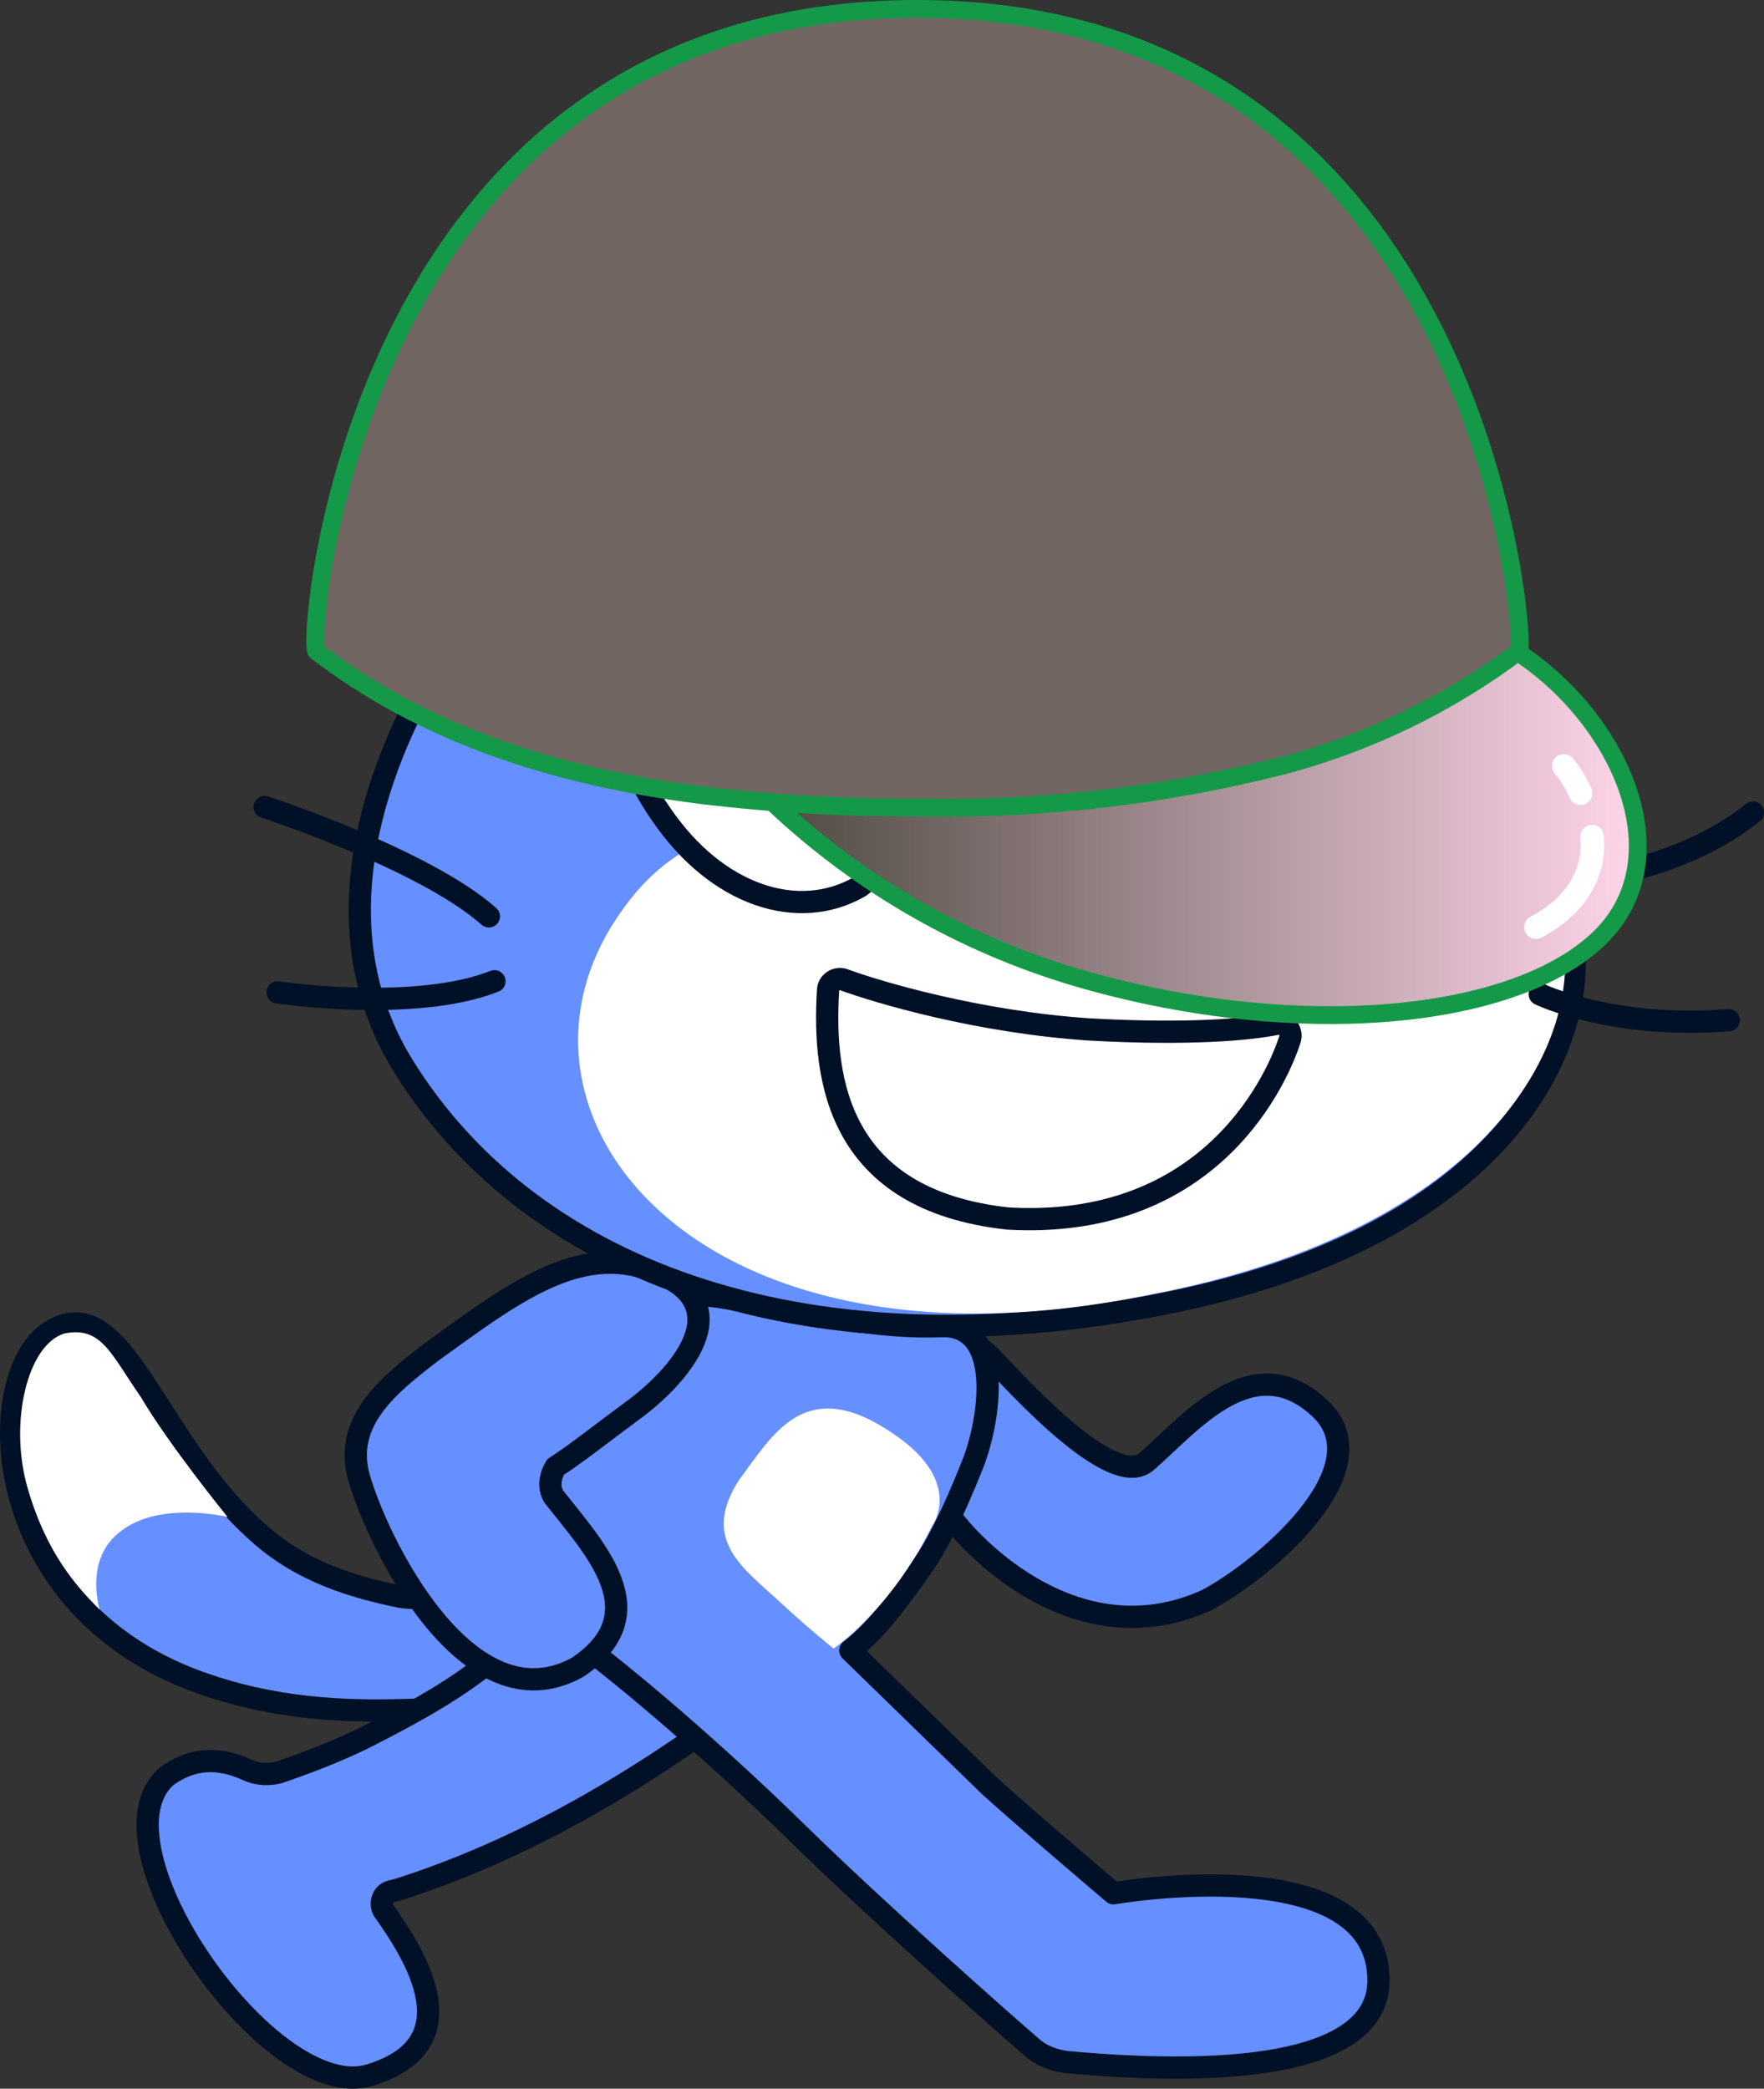 <svg version="1.1" xmlns="http://www.w3.org/2000/svg" xmlns:xlink="http://www.w3.org/1999/xlink" width="95.179" height="112.676" viewBox="0,0,95.179,112.676"><rect x="0" y="0" width="95.179" height="112.676" fill="#333333" stroke="none"/><defs><linearGradient x1="234.004" y1="162.644" x2="280.687" y2="162.644" gradientUnits="userSpaceOnUse" id="color-1"><stop offset="0" stop-color="#4f4b42"/><stop offset="1" stop-color="#ffd5ea"/></linearGradient></defs><g transform="translate(-192.321,-117.666)"><g data-paper-data="{&quot;isPaintingLayer&quot;:true}" stroke-miterlimit="10" stroke-dasharray="" stroke-dashoffset="0" style="mix-blend-mode: normal"><g fill-rule="evenodd"><path d="M224.7,201.1c0.8,0.4 2.5,1.3 0.1,4.7c-2.4,3.4 -9.3,4.1 -10.1,4.1c-3.1,0.1 -6.9,0.1 -11.1,-1.3c-12.2,-4 -12.3,-17.1 -8.4,-19.2c3.8,-2.1 5.5,6 11,10.9c2.4,2.2 5.3,3 7.7,3.5c3.4,0.6 9.9,-3.2 10.8,-2.7z" fill="#6690ff" stroke="#001026" stroke-width="1.2" stroke-linecap="round" stroke-linejoin="round"/><path d="M199.9,193c1.6,2.7 4.7,6.5 4.7,6.5c0,0 -3.7,-0.9 -5.8,0.8c-1.7,1.3 -1.3,3.5 -1.1,4.2c-1.3,-1.3 -2.9,-3.1 -3.9,-6.6c-1,-3.5 0,-7.7 2,-8.3c2,-0.4 2.5,1.1 4.1,3.4z" fill="#ffffff" stroke="none" stroke-width="1" stroke-linecap="butt" stroke-linejoin="miter"/></g><path d="M229.7,211.5c-1.8,1.2 -8,5.6 -15.9,8.1l-0.4,0.1c-0.4,0.1 -0.6,0.6 -0.4,1c1.7,2.4 4.8,7.2 -0.7,8.9c-5.3,1.7 -15.2,-12.4 -11,-16.1c1.9,-1.4 3.6,-0.7 4.5,-0.3c0.5,0.2 1,0.2 1.5,0.1c1.2,-0.4 3.4,-1.2 5.1,-2.1c4.3,-2.2 5.3,-3.1 7.3,-4.6c2,-1.5 6.6,-5.2 10.3,-2c3.2,2.7 1.4,5.7 -0.3,6.9z" fill="#6690ff" fill-rule="evenodd" stroke="#001026" stroke-width="1.2" stroke-linecap="round" stroke-linejoin="round"/><path d="M245.6,190.7c0.5,0.4 6.6,7.6 8.6,5.8c2.4,-2.1 5.7,-6.2 9.3,-2.9c3.6,3.3 -3.2,8.9 -6.1,10.4c-6.9,3.1 -12.5,-2.8 -13.7,-4.4c-1.2,-1.6 -3.3,-4.3 -3.3,-6.9c0.1,-2.8 3.5,-3.5 5.2,-2z" fill="#6690ff" fill-rule="evenodd" stroke="#001026" stroke-width="1.2" stroke-linecap="round" stroke-linejoin="round"/><g fill-rule="evenodd"><path d="M245.7,214c2.1,1.9 6.7,5.8 6.7,5.8c0,0 14.3,-2.5 14.3,4.7c0,4.3 -7.2,5.3 -16.9,4.4c-0.6,-0.1 -1.2,-0.3 -1.7,-0.7c-2.2,-1.9 -8.5,-7.5 -12.5,-11.4c-5.9,-5.8 -10.8,-9.6 -10.8,-9.6c-8.5,-8.3 -1.6,-11.8 1.1,-16.6c2.5,-4.1 3.6,-3.3 9.6,-2.1c3.4,0.5 5.4,0.8 7.6,0.7c3.3,-0.1 2.7,4.7 1.8,7.2c0,0 -1.4,3.7 -2.7,5.6c-1.6,2.3 -2.8,3.8 -4,4.7z" fill="#6690ff" stroke="#001026" stroke-width="1.2" stroke-linecap="round" stroke-linejoin="round"/><path d="M237.3,206.6c0,0 -1.5,-1.2 -3.1,-2.7c-2,-1.8 -4,-3.3 -2,-6.4c1.8,-2.4 3.5,-5.6 8,-2.7c4.3,2.7 2.4,5.2 2.4,5.2c-2.2,4.5 -5.3,6.6 -5.3,6.6z" fill="#ffffff" stroke="none" stroke-width="1" stroke-linecap="butt" stroke-linejoin="miter"/></g><path d="M222.2,198.4c2.2,2.8 5.6,6.3 1.3,9.2c-5.9,3.3 -10.8,-6.7 -11.8,-10.2c-0.9,-3.1 1.7,-5.1 3.9,-6.8c4.3,-3.1 7.9,-5.9 11.9,-4.4c5,1.8 1.4,5.8 -1.1,7.6c-1.5,1.1 -3,2.3 -4.1,3c-0.3,0.5 -0.4,1.1 -0.1,1.6z" fill="#6690ff" fill-rule="evenodd" stroke="#001026" stroke-width="1.2" stroke-linecap="round" stroke-linejoin="round"/><g fill-rule="evenodd"><path d="M253.7,131c0.3,-0.2 0.8,-0.1 0.9,0.3l2.6,10.7c0,0 6.4,4.7 8.3,8c3.2,5.5 3.3,10 3.3,10c0,0 7.1,2.1 8.3,7.8c1.2,5.7 -3.2,16.5 -22,20.2c-18.8,3.7 -33.9,-1.4 -41,-12.8c-7.1,-11.4 4.1,-25 3.5,-24.2l-2.1,-17.9c-0.1,-0.4 0.4,-0.7 0.8,-0.5l12.1,7.9c0,0 4.5,-1.7 9.2,-1.9c2.8,-0.2 5.2,0 7.5,0.4z" fill="#6690ff" stroke="#001026" stroke-width="1.2" stroke-linecap="butt" stroke-linejoin="miter"/><path d="M268.5,160.4c0,0 6.9,1.8 8.1,7.5c1.2,5.7 -3.6,16 -22.2,19.6c-24.2,5 -35.7,-9.4 -29,-20c6.7,-10.7 18.2,-1.6 26.6,-2.2c7.2,-0.5 8,-6.8 16.5,-4.9z" fill="#ffffff" stroke="none" stroke-width="1" stroke-linecap="butt" stroke-linejoin="miter"/><path d="M237,171.1c0,-0.4 0.4,-0.7 0.8,-0.6c1.9,0.7 7.3,2.3 13.3,2.7c5.4,0.3 8.6,0 10.1,-0.3c0.5,-0.1 0.9,0.4 0.7,0.9c-0.9,2.7 -4.7,10.2 -15.2,9.6c-9.1,-1 -10,-7.4 -9.7,-12.3z" fill="#ffffff" stroke="#001026" stroke-width="1.2" stroke-linecap="round" stroke-linejoin="round"/><path d="M286.9,161.5c-4.7,3.8 -11.9,3.9 -11.9,3.9" fill="none" stroke="#001026" stroke-width="1.2" stroke-linecap="round" stroke-linejoin="round"/><path d="M285.6,172.7c-6.3,0.5 -10.2,-1.4 -10.2,-1.4" fill="none" stroke="#001026" stroke-width="1.2" stroke-linecap="round" stroke-linejoin="round"/><path d="M251.6,162.7c2.1,0 4.3,0.2 4.4,0.9c0.1,1.4 -1.4,4.2 -3,4.3c-1.8,0.2 -6,-2.3 -6,-3.9c-0.1,-1.2 2.6,-1.3 4.6,-1.3z" fill="#001026" stroke="#001026" stroke-width="1.2" stroke-linecap="round" stroke-linejoin="round"/><path d="M206.6,161.2c0,0 8.6,2.8 12.1,5.9" fill="none" stroke="#001026" stroke-width="1.2" stroke-linecap="round" stroke-linejoin="round"/><path d="M219,170.6c-4.3,1.7 -11.7,0.6 -11.7,0.6" fill="none" stroke="#001026" stroke-width="1.2" stroke-linecap="round" stroke-linejoin="round"/><g><path d="M263.4,151c2.9,4.5 3,9.6 0.2,11.4c-2.8,1.8 -7.4,-0.3 -10.4,-4.8c-2.9,-4.5 -3,-9.6 -0.2,-11.4c2.8,-1.9 7.5,0.3 10.4,4.8z" fill="#ffffff" stroke="#001026" stroke-width="1.2" stroke-linecap="round" stroke-linejoin="round"/><path d="M263,156.7c0,1.1 -0.8,2 -1.8,2c-1,0 -1.8,-0.9 -1.8,-2c0,-1.1 0.8,-2 1.8,-2c1,0 1.8,0.9 1.8,2" fill="#001026" stroke="none" stroke-width="1" stroke-linecap="butt" stroke-linejoin="miter"/></g><g><path d="M238.6,153.8c3,4.4 2.8,9.8 0.1,11.7c-3.3,1.9 -7.7,0.5 -10.7,-3.9c-3.1,-4.4 -3.3,-10.1 -0.2,-12.3c3.1,-2.3 7.8,0.1 10.8,4.5z" fill="#ffffff" stroke="#001026" stroke-width="1.2" stroke-linecap="round" stroke-linejoin="round"/><path d="M238,159.6c0,1.1 -0.8,2 -1.8,2c-1,0 -1.8,-0.9 -1.8,-2c0,-1.1 0.8,-2 1.8,-2c1,0.1 1.8,0.9 1.8,2" fill="#001026" stroke="none" stroke-width="1" stroke-linecap="butt" stroke-linejoin="miter"/></g></g><path d="M274.228,152.862c5.604,3.672 8.94,11.316 4.188,15.6c-4.752,4.284 -16.14,5.28 -27.48,2.088c-6.34,-1.778 -12.151,-5.073 -16.932,-9.6z" fill="url(#color-1)" fill-rule="nonzero" stroke="#149948" stroke-width="0.96" stroke-linecap="butt" stroke-linejoin="miter"/><path d="M261.328,129.546c4.716,6.672 7.308,14.064 8.688,26.064c-2.716,1.475 -5.596,2.627 -8.58,3.432c-0.62,-6.512 -1.756,-12.964 -3.396,-19.296c-2.94,-10.692 -11.88,-21.6 -16.248,-21.6c2.958,-0.021 5.907,0.342 8.772,1.08c4.169,2.778 7.813,6.272 10.764,10.32z" fill="#ff7bd0" fill-rule="nonzero" stroke="none" stroke-width="1" stroke-linecap="butt" stroke-linejoin="miter"/><path d="M274.264,152.802c-1.338,1.014 -2.745,1.932 -4.212,2.748c-1.38,-12.048 -3.972,-19.392 -8.688,-26.064c-2.967,-4.03 -6.623,-7.504 -10.8,-10.26c22.152,5.808 24.12,33.228 23.7,33.576z" fill="#ffa1e2" fill-rule="nonzero" stroke="none" stroke-width="1" stroke-linecap="butt" stroke-linejoin="miter"/><path d="M258.04,139.626c1.64,6.332 2.776,12.784 3.396,19.296c-6.418,1.625 -13.025,2.38 -19.644,2.244c-3.918,0.022 -7.834,-0.203 -11.724,-0.672c0.119,-6.557 0.761,-13.094 1.92,-19.548c1.836,-10.32 7.536,-22.8 9.804,-22.8c4.392,0 13.308,10.908 16.248,21.48z" fill="#ffff4f" fill-rule="nonzero" stroke="none" stroke-width="1" stroke-linecap="butt" stroke-linejoin="miter"/><path d="M231.988,141.054c-1.141,6.44 -1.767,12.961 -1.872,19.5c-7.992,-1.02 -14.964,-3.336 -20.724,-7.752c-0.552,-0.396 1.956,-34.656 32.4,-34.656c-2.268,0 -7.968,12.48 -9.804,22.908z" fill="#149948" fill-rule="nonzero" stroke="none" stroke-width="1" stroke-linecap="butt" stroke-linejoin="miter"/><path d="M274.276,152.802c-3.824,2.868 -8.168,4.967 -12.792,6.18c-6.418,1.625 -13.025,2.38 -19.644,2.244c-3.918,0.022 -7.834,-0.203 -11.724,-0.672c-7.992,-1.02 -14.964,-3.336 -20.724,-7.752c-0.552,-0.396 1.956,-34.656 32.4,-34.656c30.432,0 32.94,34.26 32.484,34.656z" fill="#726663" fill-rule="evenodd" stroke="#149948" stroke-width="0.96" stroke-linecap="butt" stroke-linejoin="miter"/><path d="M278.224,162.798c0.168,1.68 -0.6,3.6 -3.024,4.884" fill="none" fill-rule="evenodd" stroke="#ffffff" stroke-width="1.272" stroke-linecap="round" stroke-linejoin="round"/><path d="M276.7,158.982c0.365,0.449 0.668,0.946 0.9,1.476" fill="none" fill-rule="evenodd" stroke="#ffffff" stroke-width="1.272" stroke-linecap="round" stroke-linejoin="round"/><path d="M213.376,151.074c0.204,-1.62 0.408,-2.544 0.408,-2.544" fill="none" fill-rule="evenodd" stroke="#726663" stroke-width="1.92" stroke-linecap="round" stroke-linejoin="round"/><path d="M214.504,145.266c0.79,-3.337 2.059,-6.542 3.768,-9.516" fill="none" fill-rule="evenodd" stroke="#726663" stroke-width="1.92" stroke-linecap="round" stroke-linejoin="round"/></g></g></svg>